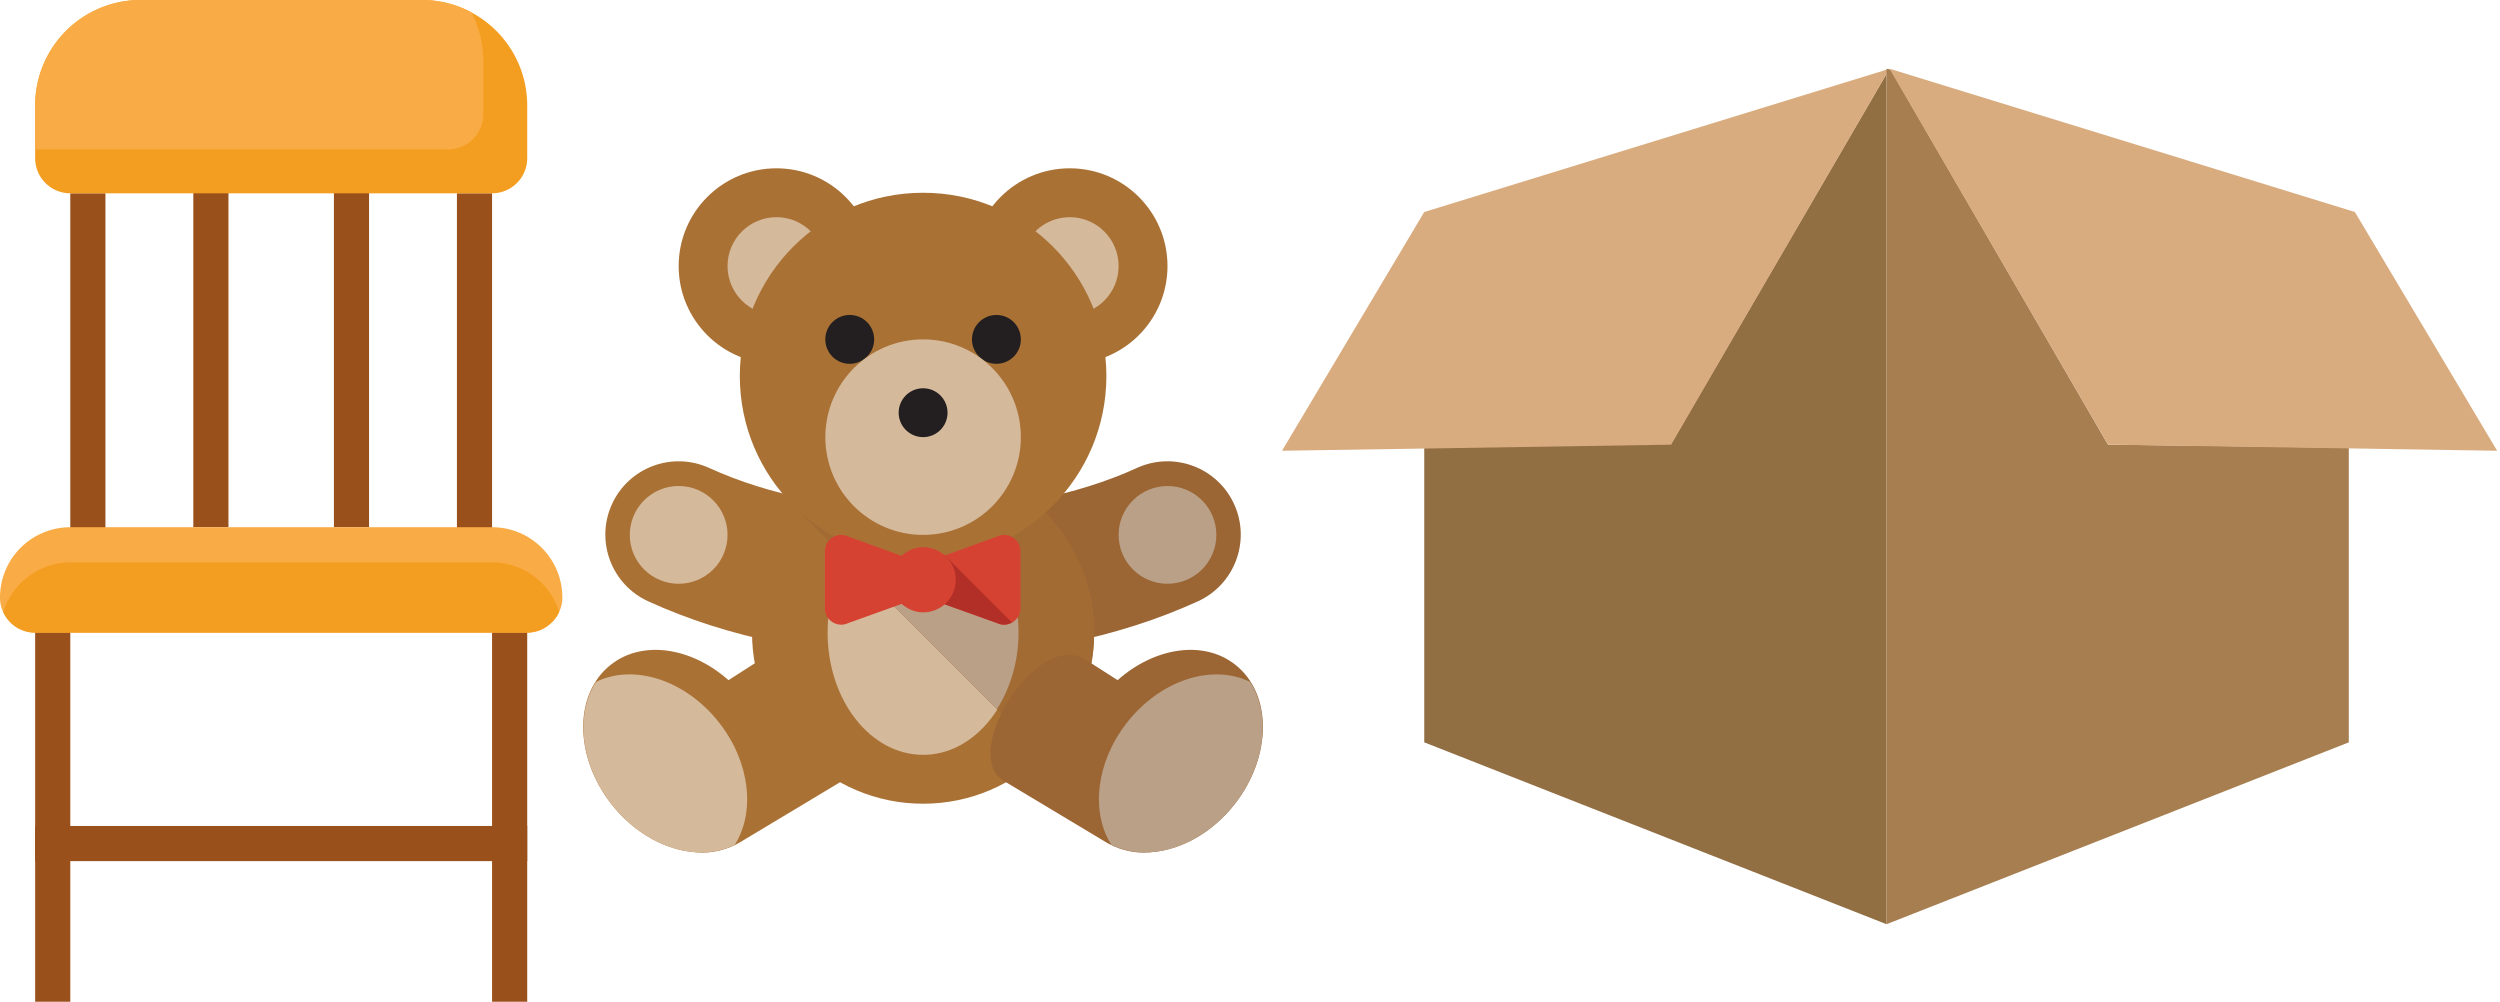 <?xml version="1.0" encoding="UTF-8" standalone="no"?>
<svg
   xmlns:dc="http://purl.org/dc/elements/1.1/"
   xmlns:cc="http://creativecommons.org/ns#"
   xmlns:rdf="http://www.w3.org/1999/02/22-rdf-syntax-ns#"
   xmlns:svg="http://www.w3.org/2000/svg"
   xmlns="http://www.w3.org/2000/svg"
   viewBox="0 0 145.67 58.369"
   version="1.1"
   id="svg481"
   width="145.67"
   height="58.369">
  <defs
     id="defs485" />
  <title
     id="title444">Layer closet</title>
  <style
     type="text/css"
     id="style446">
    .st0{fill:#847059;}
    .st1{fill:#665646;}
    .st2{fill:#54473B;}
    .st3{fill:#9E8771;}
    .st4{fill:#AF9680;}
    .st5{fill:none;stroke:#382016;stroke-width:2;stroke-miterlimit:10;}
    .st6{fill:none;stroke:#E0E1E2;stroke-width:2;stroke-linecap:round;stroke-miterlimit:10;}
  </style>
  <g
     id="g753"
     transform="matrix(0.089,0,0,0.089,33.848,9.807)">
    <path
       style="fill:#9b6534"
       d="m 427.658,219.87 c -11.016,-24.117 -39.484,-34.718 -63.61,-23.703 -39.266,17.953 -89,27.836 -140.047,27.836 -0.09,0 -0.176,-0.008 -0.266,-0.008 v 96 c 0.09,0 0.176,0.008 0.266,0.008 65.453,0 127.687,-12.633 179.953,-36.523 24.11,-11.024 34.72,-39.501 23.704,-63.61 z"
       id="path629" />
    <path
       style="fill:#aa7135"
       d="m 20.346,219.87 c 11.016,-24.117 39.484,-34.718 63.61,-23.703 39.266,17.953 89,27.836 140.047,27.836 0.09,0 0.176,-0.008 0.266,-0.008 v 96 c -0.09,0 -0.176,0.008 -0.266,0.008 C 158.55,320.003 96.316,307.37 44.05,283.48 19.939,272.456 9.33,243.979 20.346,219.87 Z"
       id="path631" />
    <circle
       style="fill:#b9a086"
       cx="384.036"
       cy="240"
       r="32"
       id="circle633" />
    <circle
       style="fill:#aa7135"
       cx="224.036"
       cy="304"
       r="112"
       id="circle635" />
    <ellipse
       style="fill:#d5b99b"
       cx="224.036"
       cy="304"
       rx="62.512"
       ry="80"
       id="ellipse637" />
    <path
       style="fill:#a26b34"
       d="m 224.002,192.002 c -31.363,0 -59.676,12.926 -80.008,33.698 l 158.309,158.31 c 20.774,-20.332 33.699,-48.645 33.699,-80.008 0,-61.855 -50.145,-112 -112,-112 z"
       id="path639" />
    <path
       style="fill:#b9a086"
       d="m 224.004,224.002 c -20.383,0 -38.309,12.672 -49.718,31.988 l 98.098,98.098 c 8.699,-13.744 14.129,-31.019 14.129,-50.086 -10e-4,-44.183 -27.986,-80 -62.509,-80 z"
       id="path641" />
    <g
       id="g647">
      <circle
         style="fill:#aa7135"
         cx="320.036"
         cy="64"
         r="64"
         id="circle643" />
      <circle
         style="fill:#aa7135"
         cx="128.004"
         cy="64"
         r="64"
         id="circle645" />
    </g>
    <g
       id="g653">
      <circle
         style="fill:#d5b99b"
         cx="128.004"
         cy="64"
         r="32"
         id="circle649" />
      <circle
         style="fill:#d5b99b"
         cx="320.036"
         cy="64"
         r="32"
         id="circle651" />
    </g>
    <circle
       style="fill:#aa7135"
       cx="224.036"
       cy="136"
       r="120"
       id="circle655" />
    <g
       id="g661">
      <circle
         style="fill:#231f20"
         cx="176.004"
         cy="112"
         r="16"
         id="circle657" />
      <circle
         style="fill:#231f20"
         cx="272.036"
         cy="112"
         r="16"
         id="circle659" />
    </g>
    <circle
       style="fill:#d5b99b"
       cx="224.036"
       cy="176"
       r="64"
       id="circle663" />
    <circle
       style="fill:#231f20"
       cx="224.036"
       cy="160"
       r="16"
       id="circle665" />
    <circle
       style="fill:#d5b99b"
       cx="64.004"
       cy="240"
       r="32"
       id="circle667" />
    <path
       style="fill:#d64231"
       d="m 272.408,241.089 c 7.085,-3.443 15.329,1.717 15.329,9.594 v 37.434 c 0,7.877 -8.245,13.037 -15.329,9.594 l -48.671,-17.442 v -21.542 z"
       id="path669" />
    <path
       style="fill:#b22f28"
       d="m 282.195,297.333 -43.886,-43.886 -14.573,5.28 v 21.542 l 48.672,17.442 c 3.35,1.627 6.912,1.219 9.787,-0.378 z"
       id="path671" />
    <path
       style="fill:#d64231"
       d="m 224.087,248.067 c -5.5,0 -10.406,2.225 -14.187,5.646 l -34.836,-12.625 c -7.082,-3.443 -15.328,1.717 -15.328,9.594 v 37.434 c 0,7.879 8.246,13.039 15.328,9.594 l 34.969,-12.531 c 3.77,3.358 8.614,5.554 14.054,5.554 11.785,0 21.336,-9.55 21.336,-21.332 0,-11.783 -9.55,-21.334 -21.336,-21.334 z"
       id="path673" />
    <path
       style="fill:#aa7135"
       d="M 117.781,321.549 96.627,335.112 C 72.549,313.729 40.674,308.594 19.81,324.815 c -24.418,18.984 -24.426,59.82 -0.019,91.215 14.566,18.74 36.543,31.973 60.211,31.973 8.211,0 17.279,-2.651 23.898,-6.603 l 67.15,-40.298 c 29.299,-17.339 -21.207,-99.008 -53.269,-79.553 z"
       id="path675" />
    <path
       style="fill:#d5b99b"
       d="M 90.724,363.194 C 68.638,334.788 34.243,324.088 9.786,336.327 -3.655,357.499 -0.495,389.938 19.79,416.03 c 22.086,28.406 56.484,39.103 80.938,26.863 13.438,-21.17 10.278,-53.609 -10.004,-79.699 z"
       id="path677" />
    <path
       style="fill:#9b6534"
       d="m 330.222,321.549 21.154,13.563 c 24.078,-21.383 55.953,-26.518 76.817,-10.297 24.418,18.984 24.426,59.82 0.019,91.215 -14.566,18.74 -36.543,31.973 -60.211,31.973 -8.211,0 -17.279,-2.651 -23.898,-6.603 l -67.15,-40.298 c -29.299,-17.339 21.207,-99.008 53.269,-79.553 z"
       id="path679" />
    <path
       style="fill:#b9a086"
       d="m 357.279,363.194 c 22.086,-28.406 56.481,-39.106 80.938,-26.867 13.442,21.172 10.282,53.611 -10.004,79.703 -22.086,28.406 -56.484,39.103 -80.938,26.863 -13.437,-21.17 -10.277,-53.609 10.004,-79.699 z"
       id="path681" />
  </g>
  <g
     id="g_box1"
     transform="matrix(0.148,0,0,0.148,74.7,3.887)">
    <path
       id="svg_box2"
       fill="#926e43"
       d="M 238,2.8 V 337.6 L 56,266 V 150 l 97.2,-1.6 z m 0,-2 v 0 L 56,57.2 Z" />
    <polygon
       id="svg_box3"
       fill="#d9ac80"
       points="56,57.2 0,151.2 153.2,148.8 239.2,0.8 " />
    <polygon
       id="svg_box4"
       fill="#a67e4f"
       points="238,0.8 238,337.6 420,266 420,150 325.2,148.8 239.6,1.2 " />
    <polygon
       id="svg_box5"
       fill="#d9ac80"
       points="422.4,57.2 478.4,151.2 325.2,148.8 239.2,0.8 " />
  </g>
  <g
     id="g_chair1"
     fill="#99501a"
     transform="matrix(1.024,0,0,1.024,1.7508718e-6,2.5027303e-6)">
    <path
       id="svg_chair2"
       d="m 30,57 h -2 v -22 h -24 v 22 h -2 v -24 h 28 z" />
    <path
       id="svg_chair3"
       d="m 2,47 h 28 v 2 h -28 z" />
    <path
       id="svg_chair4"
       d="m 11,10 h 2 v 20 h -2 z" />
    <path
       id="svg_chair5"
       d="m 19,10 h 2 v 20 h -2 z" />
    <path
       id="svg_chair6"
       d="m 4,11 h 2 v 20 h -2 z" />
    <path
       id="svg_chair7"
       d="m 26,11 h 2 v 20 h -2 z" />
    <path
       id="svg_chair8"
       fill="#f9ac46"
       d="m 32,34 a 1.85,1.85 0 0 1 -0.18,0.81 1.84,1.84 0 0 1 -0.41,0.59 2,2 0 0 1 -1.41,0.6 h -28 a 2,2 0 0 1 -1.82,-1.18 1.85,1.85 0 0 1 -0.18,-0.82 4,4 0 0 1 4,-4 h 24 a 4,4 0 0 1 4,4 z" />
    <path
       id="svg_chair9"
       fill="#f49e21"
       d="m 31.82,34.81 a 1.84,1.84 0 0 1 -0.41,0.59 2,2 0 0 1 -1.41,0.6 h -28 a 2,2 0 0 1 -1.82,-1.18 4.18,4.18 0 0 1 1,-1.64 4,4 0 0 1 2.82,-1.18 h 24 a 4,4 0 0 1 3.82,2.81 z" />
    <path
       id="svg_chair10"
       fill="#f49e21"
       d="m 30,6 v 3 a 2,2 0 0 1 -2,2 h -24 a 2,2 0 0 1 -2,-2 v -3 a 6,6 0 0 1 6,-6 h 16 a 6,6 0 0 1 6,6 z" />
    <path
       id="svg_chair11"
       fill="#f9ac46"
       d="m 27.5,3.5 v 3 a 2,2 0 0 1 -2,2 h -23.5 v -2.5 a 6,6 0 0 1 6,-6 h 16 a 6,6 0 0 1 2.81,0.69 6,6 0 0 1 0.69,2.81 z" />
  </g>
</svg>
